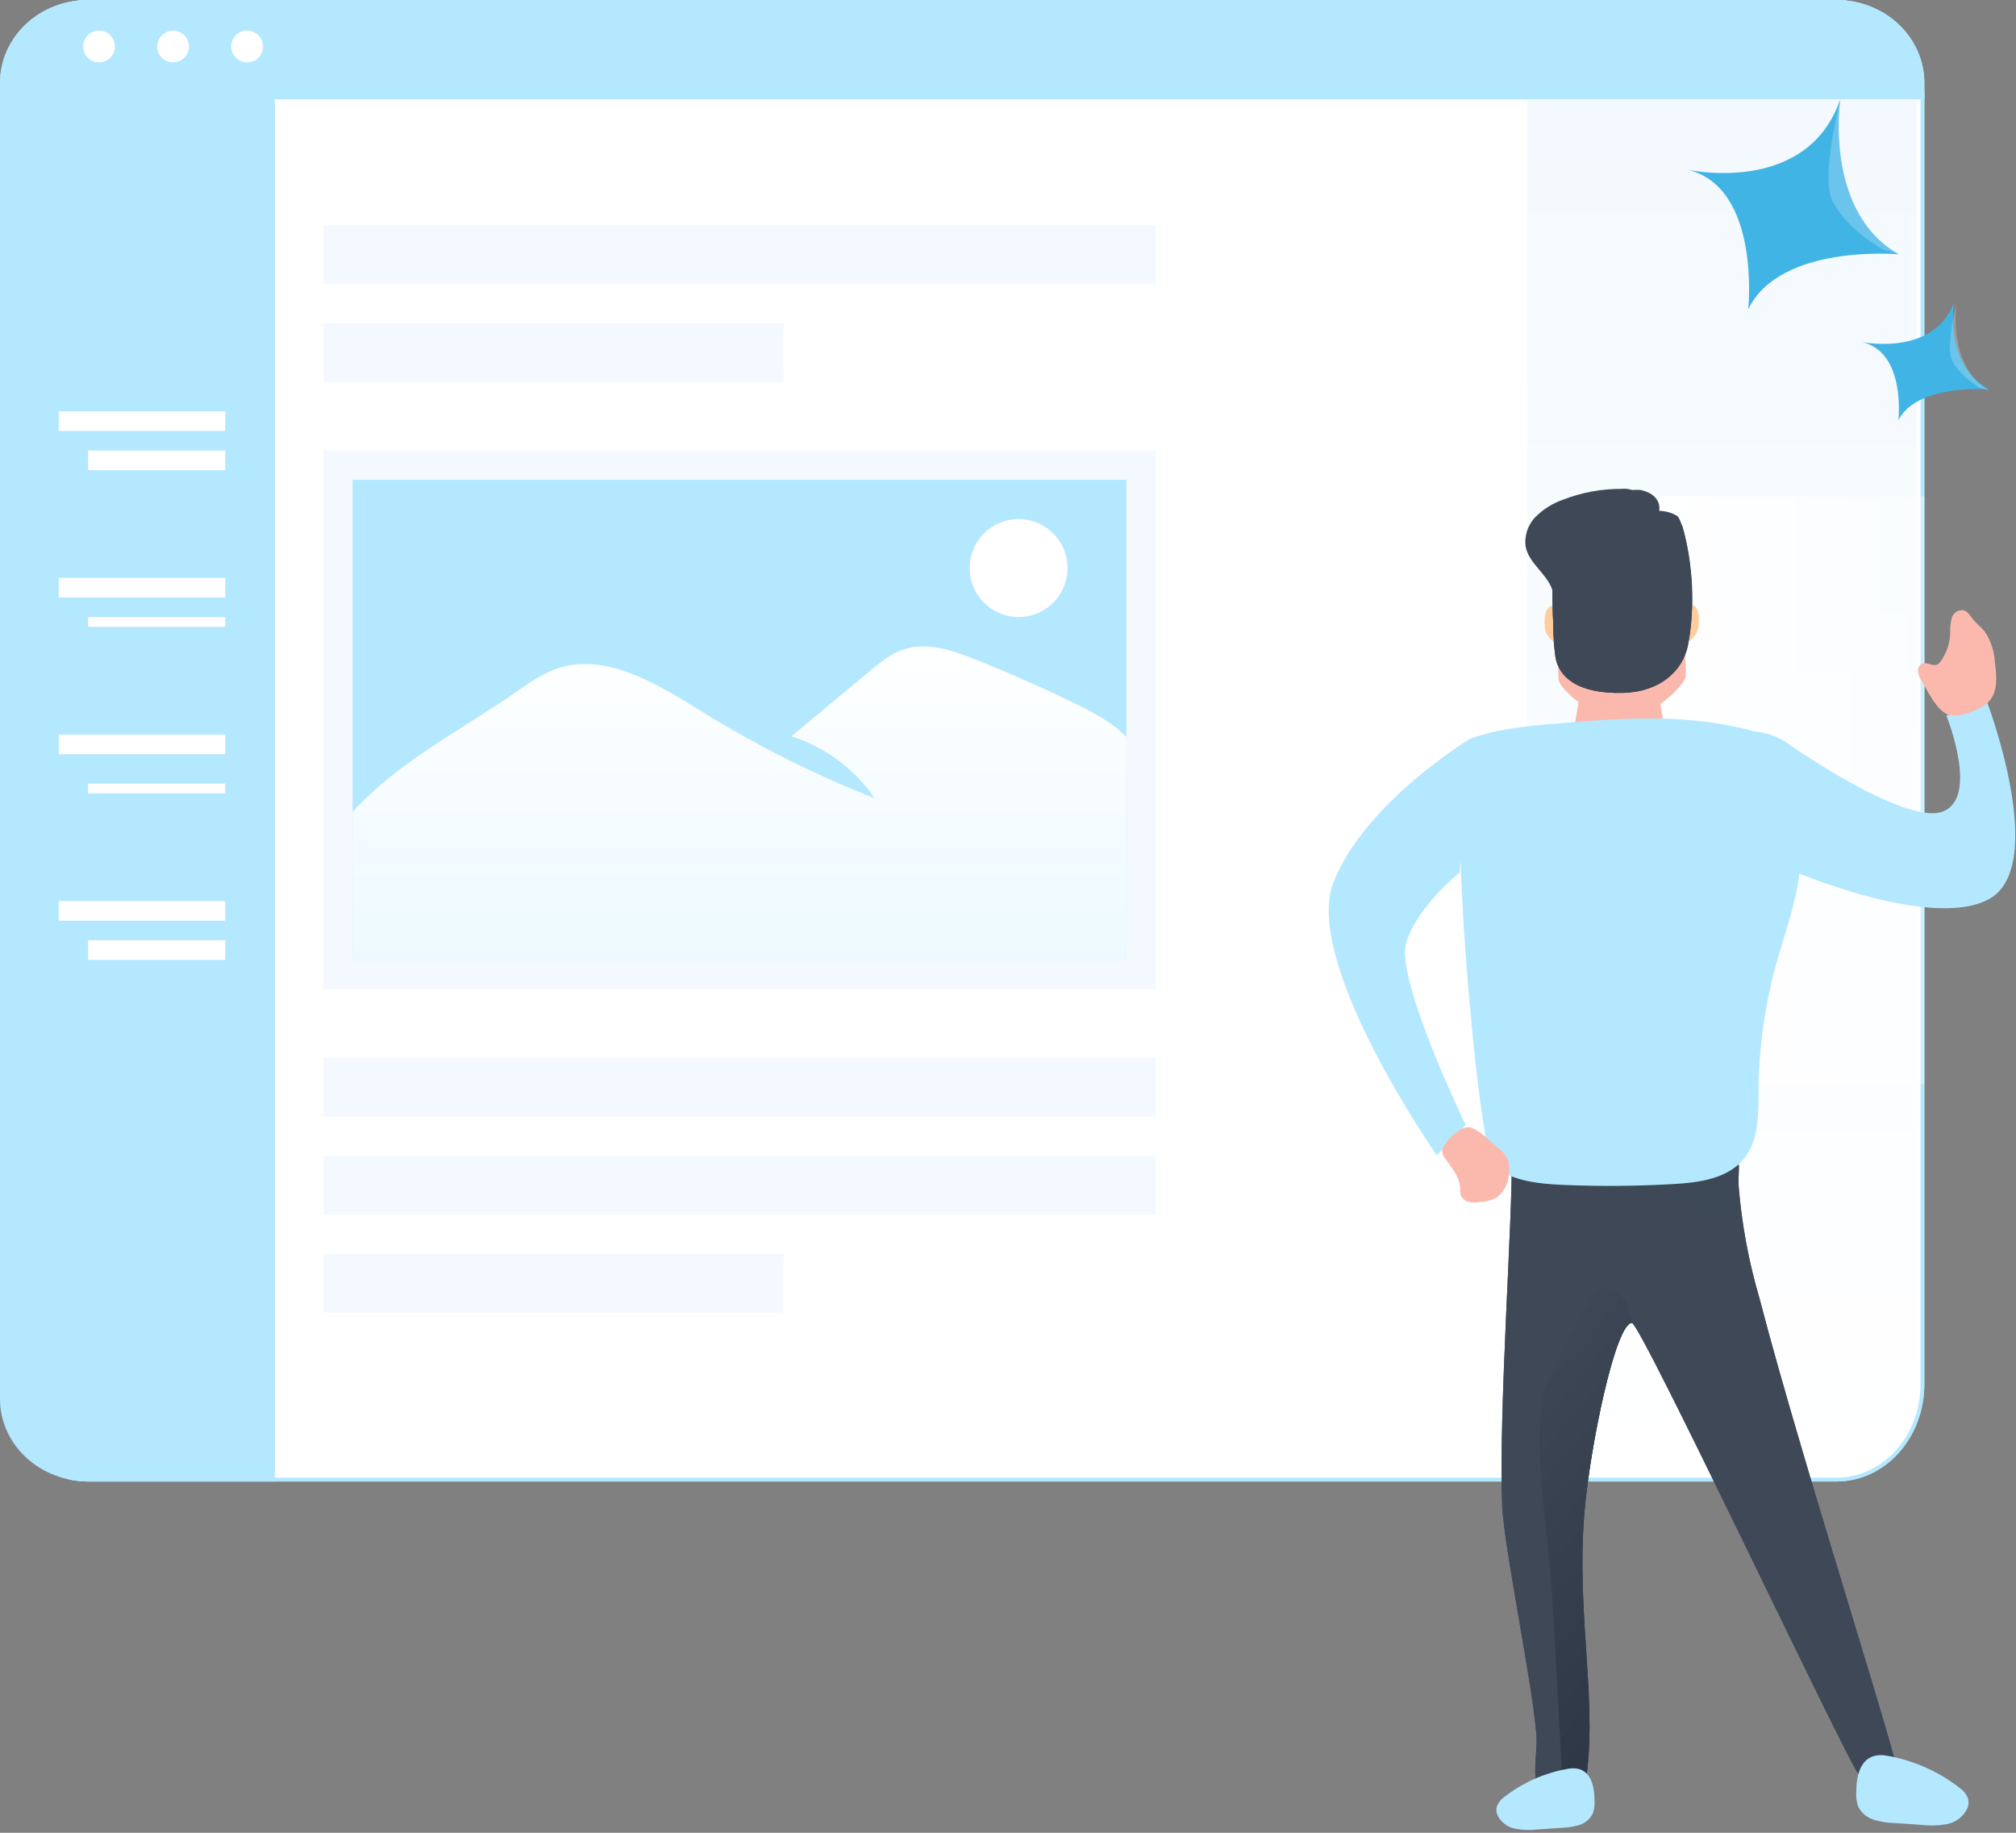 <svg width="264" height="240" viewBox="0 0 264 240" fill="none" xmlns="http://www.w3.org/2000/svg">
<rect x="0" y="0" width="264" height="240" fill="#808080" stroke="none"/>
<path d="M252 12.72V181.255C252.001 184.632 250.793 187.872 248.64 190.261C246.488 192.651 243.567 193.996 240.521 194H11.493C8.445 194 5.521 192.658 3.366 190.269C1.211 187.879 0 184.639 0 181.26L0 12.72C0.007 9.345 1.221 6.112 3.375 3.727C5.529 1.343 8.448 0.003 11.493 0H240.521C243.563 0.007 246.478 1.349 248.63 3.733C250.781 6.116 251.993 9.348 252 12.72Z" fill="#B4E8FF"/>
<path d="M251.75 12.72V181.255C251.751 184.574 250.563 187.753 248.455 190.094C246.346 192.435 243.492 193.746 240.521 193.75H11.493C8.52 193.75 5.663 192.441 3.552 190.101C1.44 187.76 0.25 184.58 0.25 181.26V12.72C0.257 9.404 1.45 6.231 3.561 3.895C5.67 1.56 8.524 0.253 11.493 0.25L240.521 0.25C243.488 0.257 246.337 1.565 248.444 3.9C250.552 6.236 251.743 9.407 251.75 12.72Z" fill="url(#paint0_linear_1_1170)" stroke="#B4E8FF" stroke-width="0.5"/>
<path d="M151.344 58.998H42.325V129.54H151.344V58.998Z" fill="#F3F9FE"/>
<path d="M147.496 62.846H46.173V125.692H147.496V62.846Z" fill="#B4E8FF"/>
<path d="M147.496 96.505V125.692H46.173V106.331C51.946 99.863 60.477 95.578 68.077 90.285C69.459 89.237 70.965 88.364 72.559 87.683C79.082 85.214 86 89.516 91.93 93.195C99.111 97.649 106.679 101.442 114.541 104.528C111.898 100.692 108.067 97.839 103.642 96.411L113.979 87.816C115.256 86.752 116.576 85.68 118.138 85.103C121.276 83.98 124.724 85.15 127.819 86.385C132.15 88.119 136.416 90.003 140.617 92.037C143.086 93.25 145.589 94.544 147.496 96.505Z" fill="url(#paint1_linear_1_1170)"/>
<path d="M133.387 80.802C136.929 80.802 139.8 77.931 139.8 74.389C139.8 70.848 136.929 67.977 133.387 67.977C129.846 67.977 126.975 70.848 126.975 74.389C126.975 77.931 129.846 80.802 133.387 80.802Z" fill="white"/>
<path d="M252 10.865V13H0V10.865C-2.356e-07 7.984 1.211 5.221 3.367 3.184C5.523 1.146 8.447 0.001 11.497 0H240.503C243.552 0.001 246.476 1.146 248.631 3.182C250.787 5.219 251.999 7.98 252 10.86V10.865Z" fill="#B4E8FF"/>
<path d="M252 10.865V13H0V10.865C-2.356e-07 7.984 1.211 5.221 3.367 3.184C5.523 1.146 8.447 0.001 11.497 0H240.503C243.552 0.001 246.476 1.146 248.631 3.182C250.787 5.219 251.999 7.98 252 10.86V10.865Z" fill="#B4E8FF"/>
<path d="M15.047 6.091C15.047 6.502 14.925 6.904 14.696 7.247C14.467 7.589 14.143 7.855 13.762 8.013C13.382 8.17 12.964 8.211 12.56 8.131C12.157 8.051 11.786 7.853 11.495 7.562C11.204 7.271 11.006 6.9 10.926 6.497C10.845 6.093 10.887 5.675 11.044 5.295C11.202 4.914 11.468 4.589 11.81 4.361C12.152 4.132 12.555 4.01 12.966 4.01C13.518 4.01 14.047 4.229 14.437 4.62C14.827 5.01 15.047 5.539 15.047 6.091Z" fill="url(#paint2_linear_1_1170)"/>
<path d="M24.747 6.091C24.747 6.502 24.625 6.904 24.396 7.247C24.168 7.589 23.843 7.855 23.462 8.013C23.082 8.17 22.664 8.211 22.261 8.131C21.857 8.051 21.486 7.853 21.195 7.562C20.904 7.271 20.706 6.9 20.626 6.497C20.546 6.093 20.587 5.675 20.744 5.295C20.902 4.914 21.168 4.589 21.511 4.361C21.853 4.132 22.255 4.01 22.666 4.01C23.218 4.01 23.747 4.229 24.137 4.62C24.528 5.01 24.747 5.539 24.747 6.091Z" fill="url(#paint3_linear_1_1170)"/>
<path d="M32.355 8.171C33.507 8.171 34.441 7.237 34.441 6.086C34.441 4.934 33.507 4 32.355 4C31.203 4 30.27 4.934 30.27 6.086C30.27 7.237 31.203 8.171 32.355 8.171Z" fill="url(#paint4_linear_1_1170)"/>
<path d="M216.755 141.083H189.821V159.039H216.755V141.083Z" fill="white"/>
<path d="M251 13V180.162C251.001 181.847 250.697 183.515 250.105 185.072C249.512 186.629 248.643 188.044 247.548 189.236C246.452 190.428 245.151 191.374 243.719 192.02C242.286 192.666 240.751 192.999 239.2 193H200V13H251Z" fill="url(#paint5_linear_1_1170)"/>
<path d="M252 65H210V142H252V65Z" fill="url(#paint6_linear_1_1170)"/>
<path d="M36 13V194H11.602C8.525 194 5.574 192.863 3.398 190.84C1.222 188.816 0 186.072 0 183.21V13H36Z" fill="#B4E8FF"/>
<path d="M29.499 58.998H11.543V61.564H29.499V58.998Z" fill="white"/>
<path d="M29.499 53.868H7.695V56.433H29.499V53.868Z" fill="white"/>
<path d="M29.499 80.802H11.543V82.085H29.499V80.802Z" fill="white"/>
<path d="M29.499 75.672H7.695V78.237H29.499V75.672Z" fill="white"/>
<path d="M29.499 102.606H11.543V103.889H29.499V102.606Z" fill="white"/>
<path d="M29.499 96.193H7.695V98.758H29.499V96.193Z" fill="white"/>
<path d="M29.499 123.127H11.543V125.693H29.499V123.127Z" fill="white"/>
<path d="M29.499 117.997H7.695V120.562H29.499V117.997Z" fill="white"/>
<path d="M151.344 29.499H42.325V37.195H151.344V29.499Z" fill="#F3F9FE"/>
<path d="M102.606 42.325H42.325V50.02H102.606V42.325Z" fill="#F3F9FE"/>
<path d="M151.344 138.518H42.325V146.214H151.344V138.518Z" fill="#F3F9FE"/>
<path d="M151.344 151.344H42.325V159.039H151.344V151.344Z" fill="#F3F9FE"/>
<path d="M102.606 164.17H42.325V171.865H102.606V164.17Z" fill="#F3F9FE"/>
<path d="M228.931 40.517C233.074 31.883 248.635 33.301 248.635 33.301C239.036 27.799 240.875 13.825 240.991 13C236.793 25.183 222.298 22.493 220.999 22.228C230.624 24.535 228.931 40.517 228.931 40.517Z" fill="#41B4E6"/>
<path opacity="0.22" d="M246.407 32.594L248.625 33.301C239.026 27.799 240.865 13.825 240.981 13C240.83 13.663 238.596 22.886 239.814 25.914C241.335 29.698 246.407 32.594 246.407 32.594Z" fill="white"/>
<path d="M248.597 55.021C251.096 50.191 260.484 50.985 260.484 50.985C254.693 47.907 255.802 40.091 255.872 39.63C253.339 46.444 244.594 44.939 243.811 44.791C249.618 46.081 248.597 55.021 248.597 55.021Z" fill="#41B4E6"/>
<path opacity="0.22" d="M259.244 50.771L260.484 51.173C255.116 48.044 256.144 40.099 256.209 39.63C256.124 40.006 254.875 45.251 255.556 46.972C256.407 49.124 259.244 50.771 259.244 50.771Z" fill="white"/>
<path d="M196.719 197.204C196.926 202.614 201.092 222.497 201.228 227.917C201.228 229.72 200.75 232.489 201.327 234.229C202.517 237.917 206.737 237.412 207.287 235.239L207.495 234.157C209.451 223.625 206.304 211.677 207.495 197.925C208.207 189.53 211.525 173.344 213.699 173.236C214.844 173.236 240.985 228.71 243.257 232.128C244.376 233.85 247.523 233.58 249.047 234.968C250.571 236.357 236.35 192.911 230.39 169.953C229 165.215 228.093 160.348 227.685 155.426C227.522 152.586 228.433 151.63 225.827 150.791C224.023 150.214 221.526 150.377 219.596 150.241C217.495 150.079 197.954 150.043 197.954 151.432C198.144 158.97 196.214 184.706 196.719 197.204Z" fill="#3E4857"/>
<path d="M196.719 197.204C196.926 202.614 201.092 222.497 201.228 227.917C201.228 229.72 200.75 232.489 201.327 234.229C202.517 237.917 206.737 237.412 207.287 235.239L207.495 234.157C209.451 223.625 206.304 211.677 207.495 197.925C208.207 189.53 211.525 173.344 213.699 173.236C214.844 173.236 240.985 228.71 243.257 232.128C244.376 233.85 247.523 233.58 249.047 234.968C250.571 236.357 236.35 192.911 230.39 169.953C229 165.215 228.093 160.348 227.685 155.426C227.522 152.586 228.433 151.63 225.827 150.791C224.023 150.214 221.526 150.377 219.596 150.241C217.495 150.079 197.954 150.043 197.954 151.432C198.144 158.97 196.214 184.706 196.719 197.204Z" fill="url(#paint7_linear_1_1170)"/>
<path d="M219.624 81.791C219.786 80.096 220.579 79.176 221.355 79.176C222.13 79.176 222.608 80.078 222.446 81.791C222.428 82.403 222.194 82.99 221.784 83.445C221.375 83.901 220.817 84.197 220.21 84.28C219.425 84.28 219.452 83.486 219.624 81.791Z" fill="#FFCD9C"/>
<path d="M205.23 81.89C205.122 80.195 204.329 79.275 203.508 79.275C202.688 79.275 202.156 80.177 202.282 81.89C202.287 82.508 202.52 83.103 202.936 83.56C203.352 84.017 203.921 84.305 204.536 84.37C205.348 84.37 205.357 83.585 205.23 81.89Z" fill="#FFCD9C"/>
<path d="M204.113 89.086C204.221 89.987 207.945 93.937 212.183 93.937C216.421 93.937 219.92 90.33 220.66 88.887C221.399 87.445 218.423 68.887 216.701 67.336C214.979 65.785 207.999 66.804 207.413 67.624C206.006 69.563 203.653 85.488 204.113 89.086Z" fill="#FBB9AD"/>
<path d="M216.846 88.662H207.278L205.844 97.111C211.056 99.726 214.095 99.438 218.162 96.534L216.846 88.662Z" fill="#FBB9AD"/>
<path d="M203.68 86.011C203.338 83.937 202.779 69.085 204.149 67.12C205.52 65.154 213.726 63.883 214.97 64.189C217.756 64.874 217.27 66.894 217.27 66.894C218.098 66.907 218.909 67.134 219.623 67.552C220.579 68.202 222.59 77.562 220.985 84.64C220.263 87.823 217.423 90.592 212.517 90.727C206.476 90.889 204.095 88.581 203.68 86.011Z" fill="#3E4857"/>
<path d="M214.763 64.748C214.432 64.472 214.049 64.265 213.637 64.14C213.225 64.014 212.792 63.973 212.364 64.017C209.737 64.004 207.131 64.484 204.681 65.433C203.323 65.905 202.09 66.679 201.074 67.697C200.57 68.213 200.193 68.839 199.972 69.526C199.751 70.213 199.693 70.942 199.803 71.655C200.254 73.783 202.508 75.1 203.248 77.147C203.843 78.788 203.419 80.375 203.401 82.025C203.389 83.359 203.485 84.692 203.689 86.011C204.104 88.581 206.476 90.889 212.563 90.736C217.468 90.601 220.308 87.832 221.03 84.649C222.006 79.366 221.75 73.929 220.281 68.761C217.638 69.369 214.933 69.672 212.22 69.662C209.343 69.686 206.475 69.353 203.68 68.671C203.202 71.43 203.212 76.957 203.365 81.087" fill="#3E4857"/>
<path d="M229.749 95.786C231.235 95.91 232.667 96.403 233.915 97.22C236.052 98.897 236.215 102.026 236.179 104.749C236.252 108.522 235.989 112.294 235.394 116.021C234.754 119.438 233.591 122.721 232.635 126.066C231.128 131.51 230.337 137.127 230.281 142.775C230.281 145.877 230.335 149.286 228.397 151.711C226.277 154.344 222.526 154.858 219.154 155.048C214.366 155.327 209.559 155.363 204.771 155.165C201.561 155.021 198.143 154.705 195.6 152.739C193.572 151.17 188.819 98.085 192.508 96.742C196.196 95.398 200.163 95.055 204.077 94.731C212.851 93.991 221.111 93.405 229.749 95.786Z" fill="#B4E8FF"/>
<path d="M203.058 206.275C203.527 212.308 204.645 234.229 204.645 234.229L207.494 234.13C209.451 223.597 206.304 211.649 207.494 197.898C208.207 189.503 211.525 173.317 213.698 173.208C213.049 167.798 209.397 168.61 209.397 168.61C206.741 172.581 204.45 176.786 202.553 181.171C200.38 186.87 202.58 200.215 203.058 206.275Z" fill="url(#paint8_linear_1_1170)"/>
<path d="M256.756 234.229C257.202 234.563 257.54 235.021 257.73 235.545C257.831 235.977 257.79 236.429 257.613 236.835C257.364 237.346 257.001 237.792 256.552 238.141C256.104 238.49 255.581 238.731 255.025 238.846C253.91 239.061 252.769 239.1 251.643 238.963L248.036 238.719C247.118 238.698 246.208 238.549 245.331 238.278C244.897 238.141 244.495 237.917 244.15 237.62C243.806 237.322 243.527 236.956 243.329 236.546C243.117 235.936 243.034 235.288 243.086 234.644C243.086 231.659 244.132 229.233 247.396 229.964C250.815 230.607 254.027 232.07 256.756 234.229Z" fill="#B4E8FF"/>
<path d="M196.864 235.41C196.471 235.706 196.173 236.11 196.007 236.573C195.918 236.95 195.953 237.345 196.106 237.701C196.324 238.149 196.642 238.541 197.036 238.847C197.43 239.152 197.89 239.361 198.379 239.459C199.355 239.653 200.357 239.689 201.345 239.567L204.483 239.351C205.282 239.333 206.074 239.206 206.837 238.972C207.218 238.852 207.569 238.655 207.87 238.392C208.171 238.13 208.415 237.809 208.586 237.448C208.772 236.913 208.845 236.345 208.803 235.78C208.803 233.165 207.901 231.01 205.024 231.677C202.042 232.243 199.242 233.524 196.864 235.41Z" fill="#B4E8FF"/>
<path d="M192.508 96.742C192.508 96.742 178.756 105.037 174.626 115.525C170.496 126.012 188.152 151.287 188.152 151.287L191.931 147.311C191.931 147.311 182.715 128.239 184.14 123.469C185.564 118.699 191.146 114.253 191.146 114.253L192.508 96.742Z" fill="#B4E8FF"/>
<path d="M232.941 113.297C232.941 113.297 252.491 122.044 260.435 117.752C268.38 113.46 260.201 91.899 260.201 91.899L254.881 93.703C254.881 93.703 259.326 104.695 254.24 106.327C249.155 107.959 233.915 97.237 233.915 97.237L232.941 113.297Z" fill="#B4E8FF"/>
<path d="M196.133 150.287C196.68 150.667 197.123 151.179 197.422 151.774C197.602 152.28 197.667 152.819 197.612 153.352C197.628 153.992 197.502 154.627 197.244 155.211C196.985 155.796 196.599 156.316 196.115 156.734C195.426 157.129 194.654 157.358 193.861 157.401C193.374 157.487 192.877 157.487 192.391 157.401C192.147 157.355 191.918 157.248 191.726 157.09C191.534 156.933 191.384 156.73 191.291 156.499C191.226 156.203 191.199 155.901 191.21 155.598C191.146 154.11 190.1 152.893 189.235 151.675C189.026 151.44 188.891 151.148 188.847 150.837C188.852 150.492 188.973 150.158 189.19 149.89C189.776 149.042 191.228 147.482 192.391 147.617C193.554 147.753 195.231 149.547 196.133 150.287Z" fill="#FBB9AD"/>
<path d="M251.644 89.149C251.401 88.794 251.235 88.391 251.157 87.968C251.127 87.754 251.163 87.536 251.262 87.344C251.36 87.152 251.516 86.995 251.707 86.894C252.329 86.651 253.069 87.291 253.682 87.021C253.889 86.905 254.063 86.737 254.187 86.534C254.911 85.485 255.326 84.254 255.386 82.981C255.351 82.303 255.412 81.623 255.567 80.961C255.655 80.632 255.858 80.344 256.139 80.151C256.42 79.958 256.76 79.871 257.099 79.906C257.677 80.041 258.001 80.627 258.362 81.096C258.723 81.565 259.444 82.124 259.913 82.71C260.713 83.915 261.172 85.314 261.238 86.759C261.491 88.563 261.653 90.628 260.391 91.926C259.417 92.927 256.45 94.108 255.089 93.576C253.583 92.981 252.401 90.447 251.644 89.149Z" fill="#FBB9AD"/>
<defs>
<linearGradient id="paint0_linear_1_1170" x1="93.832" y1="161.576" x2="241.143" y2="22.087" gradientUnits="userSpaceOnUse">
<stop stop-color="white"/>
<stop offset="1" stop-color="white"/>
</linearGradient>
<linearGradient id="paint1_linear_1_1170" x1="96.835" y1="84.548" x2="96.835" y2="258.537" gradientUnits="userSpaceOnUse">
<stop stop-color="white"/>
<stop offset="0.97" stop-color="white" stop-opacity="0"/>
</linearGradient>
<linearGradient id="paint2_linear_1_1170" x1="13.174" y1="-1.201" x2="12.945" y2="6.912" gradientUnits="userSpaceOnUse">
<stop stop-color="white"/>
<stop offset="1" stop-color="white"/>
</linearGradient>
<linearGradient id="paint3_linear_1_1170" x1="22.864" y1="-0.926" x2="22.635" y2="7.188" gradientUnits="userSpaceOnUse">
<stop stop-color="white"/>
<stop offset="1" stop-color="white"/>
</linearGradient>
<linearGradient id="paint4_linear_1_1170" x1="32.548" y1="-0.65" x2="32.319" y2="7.464" gradientUnits="userSpaceOnUse">
<stop stop-color="white"/>
<stop offset="1" stop-color="white"/>
</linearGradient>
<linearGradient id="paint5_linear_1_1170" x1="225.5" y1="13" x2="225.5" y2="193" gradientUnits="userSpaceOnUse">
<stop stop-color="#F3F9FE"/>
<stop offset="1" stop-color="white"/>
</linearGradient>
<linearGradient id="paint6_linear_1_1170" x1="270.617" y1="104.305" x2="214.221" y2="104.171" gradientUnits="userSpaceOnUse">
<stop stop-color="white" stop-opacity="0"/>
<stop offset="1" stop-color="white"/>
</linearGradient>
<linearGradient id="paint7_linear_1_1170" x1="221.643" y1="202.29" x2="239.759" y2="118.068" gradientUnits="userSpaceOnUse">
<stop stop-color="#3E4857"/>
<stop offset="1" stop-color="#3E4957"/>
</linearGradient>
<linearGradient id="paint8_linear_1_1170" x1="189.928" y1="186.491" x2="262.87" y2="247.034" gradientUnits="userSpaceOnUse">
<stop stop-color="#3E4857"/>
<stop offset="0.95" stop-color="#1C2534"/>
</linearGradient>
</defs>
</svg>
